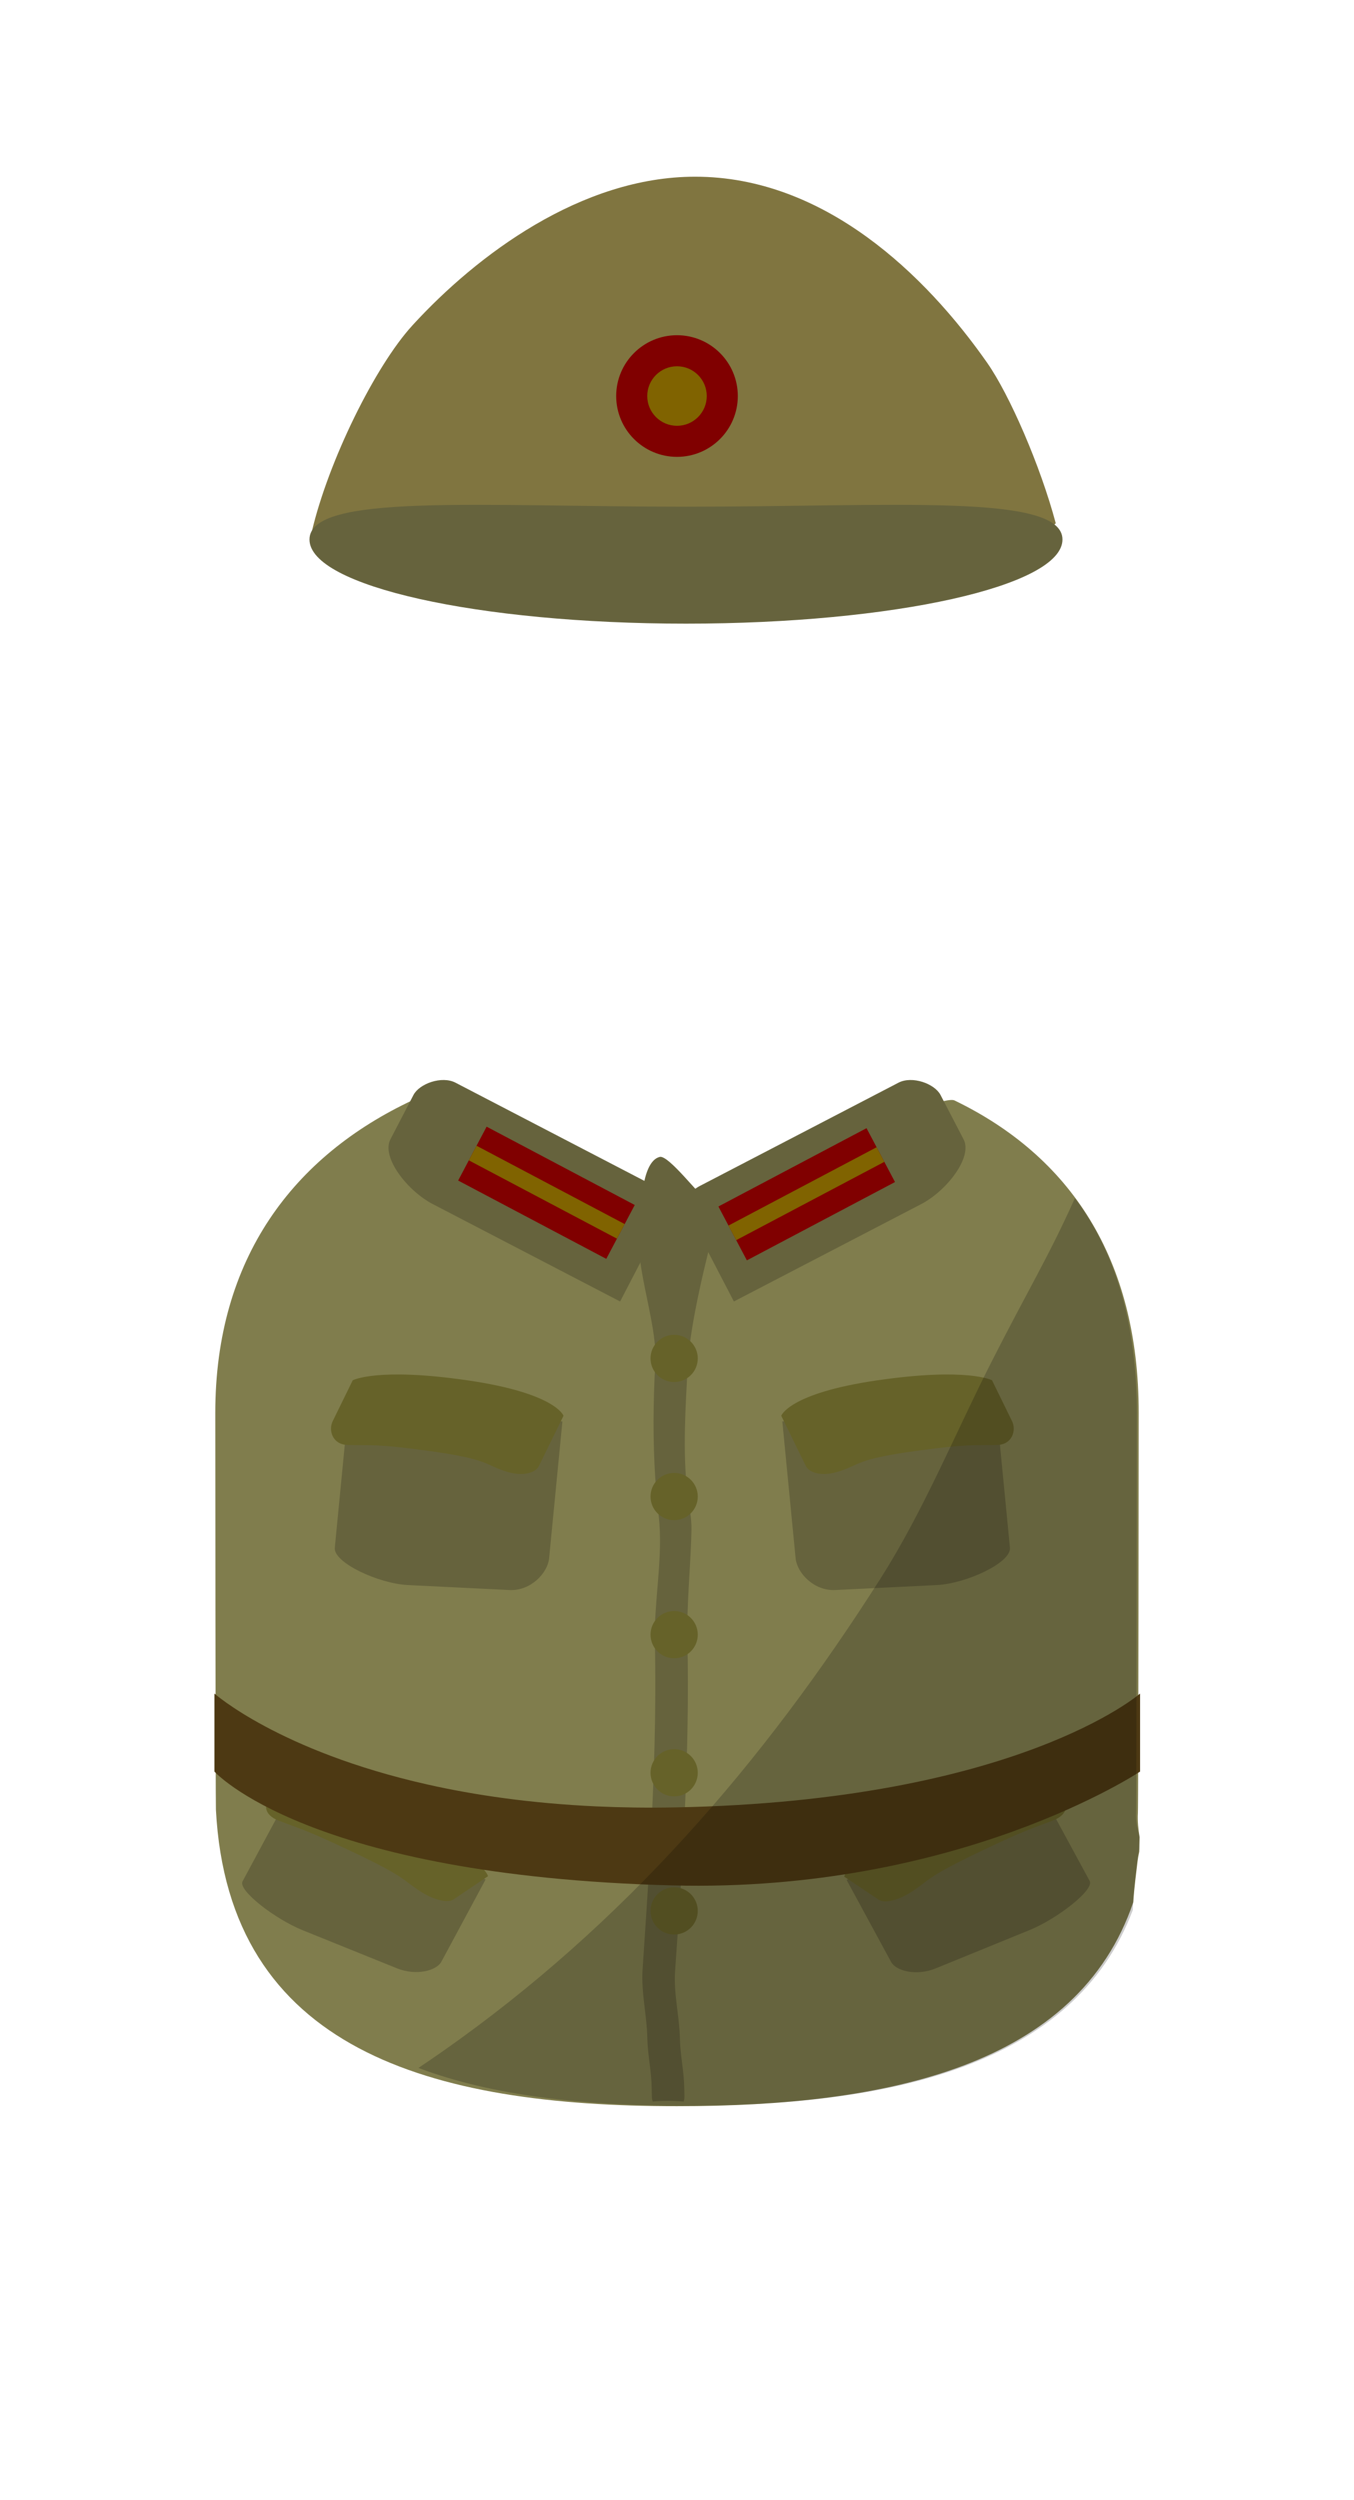 <svg version="1.1" xmlns="http://www.w3.org/2000/svg" xmlns:xlink="http://www.w3.org/1999/xlink" width="208" height="384" viewBox="0,0,208,384"><g transform="translate(-256,-448)"><g data-paper-data="{&quot;isPaintingLayer&quot;:true}" fill-rule="nonzero" stroke="none" stroke-linecap="butt" stroke-linejoin="miter" stroke-miterlimit="10" stroke-dasharray="" stroke-dashoffset="0" style="mix-blend-mode: normal"><path d="M256,581.276v-133.276h208v384h-208v-201.228" fill="none" stroke-width="0"/><path d="M256,600.964v-13.246" fill="none" stroke-width="0"/><path d="M289.073,664.993c0,-23.743 12.02,-39.468 30.391,-48.054c0.167,-0.036 0.332,-0.072 0.495,-0.107c0.115,-0.025 0.242,-0.049 0.381,-0.072c2.899,0.125 15.083,4.285 16.853,5.533c3.666,2.587 -3.879,3.605 4.265,7.013c5.548,2.322 12.061,4.791 19.436,4.471c8.165,-0.354 14.275,-3.296 19.962,-5.863c4.746,-2.143 -0.081,-1.724 3.214,-3.707c4.959,-2.984 17.098,-7.899 18.547,-7.199c17.702,8.542 28.31,24.207 28.31,47.986c0,1.404 -0.042,60.09 -0.125,61.473c-0.076,1.274 0.078,2.513 0.262,3.719c-0.023,0.725 -0.044,1.468 -0.051,2.204c-0.138,0.626 -0.227,1.166 -0.268,1.536c-0.187,1.677 -0.503,3.899 -0.65,6.229c-8.558,25.122 -37.592,31.33 -70.095,31.33c-37.925,0 -68.898,-8.646 -70.831,-45.536c-0.064,-1.213 -0.096,-59.727 -0.096,-60.955z" fill="#807d4d" stroke-width="0"/><path d="M356.142,770.1l-0.033,-1.5c-0.043,-2.566 -0.597,-4.911 -0.665,-7.487c-0.063,-3.601 -0.973,-7.052 -0.727,-10.693c0.409,-6.054 0.817,-12.125 1.154,-18.204c0.593,-10.712 0.964,-21.446 0.728,-32.144c-0.067,-3.076 0.24,-6.226 0.491,-9.371c0.268,-3.352 0.472,-6.698 0.092,-9.941c-0.214,-1.825 -0.379,-3.652 -0.502,-5.479c-0.403,-5.985 -0.346,-11.977 -0.011,-17.968c0.375,-6.705 -3.874,-16.15 -2.199,-22.706c0,0 -0.114,-8.189 2.879,-8.922c1.36,-0.333 6.255,6.179 7.011,6.377c2.418,0.634 1.785,3.052 1.785,3.052c-1.664,6.168 -4.149,16.235 -4.491,22.581c-0.341,6.346 -0.799,13.178 -0.065,19.554c0.222,1.926 0.679,3.844 0.635,5.783c-0.13,5.664 -0.752,11.256 -0.625,16.929c0.373,16.899 -0.71,33.908 -1.89,50.76c-0.243,3.477 0.646,6.821 0.735,10.28c0.043,2.566 0.597,4.911 0.665,7.487l0.033,1.5c0,0 0.008,0.346 -0.111,0.783c-0.786,-0.074 -1.582,-0.112 -2.387,-0.112c-0.805,0 -1.601,0.038 -2.386,0.112c-0.108,-0.381 -0.114,-0.672 -0.114,-0.672z" fill="#66633d" stroke-width="0.5"/><path d="" fill="#666666" stroke-width="0"/><path d="" fill="#666666" stroke-width="0"/><path d="" fill-opacity="0.302" fill="#cccccc" stroke-width="0"/><path d="" fill-opacity="0.102" fill="#ffffff" stroke-width="0"/><path d="" fill-opacity="0.102" fill="#ffffff" stroke-width="0"/><g fill="#666229" stroke-width="0.5"><path d="M359.562,660.264c-2.004,0 -3.628,-1.624 -3.628,-3.628c0,-2.004 1.624,-3.628 3.628,-3.628c2.004,0 3.628,1.624 3.628,3.628c0,2.004 -1.624,3.628 -3.628,3.628z"/><path d="M359.562,681.478c-2.004,0 -3.628,-1.624 -3.628,-3.628c0,-2.004 1.624,-3.628 3.628,-3.628c2.004,0 3.628,1.624 3.628,3.628c0,2.004 -1.624,3.628 -3.628,3.628z"/><path d="M359.562,702.691c-2.004,0 -3.628,-1.624 -3.628,-3.628c0,-2.004 1.624,-3.628 3.628,-3.628c2.004,0 3.628,1.624 3.628,3.628c0,2.004 -1.624,3.628 -3.628,3.628z"/><path d="M359.562,723.905c-2.004,0 -3.628,-1.624 -3.628,-3.628c0,-2.004 1.624,-3.628 3.628,-3.628c2.004,0 3.628,1.624 3.628,3.628c0,2.004 -1.624,3.628 -3.628,3.628z"/><path d="M359.562,745.119c-2.004,0 -3.628,-1.624 -3.628,-3.628c0,-2.004 1.624,-3.628 3.628,-3.628c2.004,0 3.628,1.624 3.628,3.628c0,2.004 -1.624,3.628 -3.628,3.628z"/></g><path d="" fill-opacity="0.149" fill="#000000" stroke-width="0"/><path d="" fill-opacity="0.149" fill="#000000" stroke-width="0"/><path d="M315.974,622.991c1.328,-2.555 2.802,-5.391 3.542,-6.815c0.902,-1.735 4.344,-2.989 6.462,-1.888c4.683,2.434 23.044,11.978 30.492,15.849c1.96,1.019 2.608,2.715 2.091,3.71c-1.349,2.595 -7.3,14.044 -7.3,14.044c0,0 -21.837,-11.35 -28.766,-14.952c-3.92,-2.037 -7.947,-7.204 -6.521,-9.948z" fill="#66633d" stroke-width="0"/><path d="M397.505,632.939c-6.929,3.601 -28.766,14.952 -28.766,14.952c0,0 -5.951,-11.449 -7.3,-14.044c-0.517,-0.995 0.131,-2.691 2.091,-3.71c7.448,-3.871 25.809,-13.415 30.492,-15.849c2.118,-1.101 5.56,0.153 6.462,1.888c0.74,1.425 2.214,4.26 3.542,6.815c1.426,2.744 -2.602,7.91 -6.521,9.948z" data-paper-data="{&quot;index&quot;:null}" fill="#66633d" stroke-width="0"/><path d="" data-paper-data="{&quot;index&quot;:null}" fill="#997c2e" stroke-width="0"/><path d="" data-paper-data="{&quot;index&quot;:null}" fill="#997c2e" stroke-width="0"/><g stroke-width="0"><path d="M326.381,629.316l4.374,-8.274l22.754,12.029l-4.374,8.274z" fill="#800000"/><path d="M328.021,626.213l1.185,-2.241l22.754,12.029l-1.185,2.241z" fill="#806300"/></g><g data-paper-data="{&quot;index&quot;:null}" stroke-width="0"><path d="M370.735,641.575l-4.374,-8.274l22.754,-12.029l4.374,8.274z" fill="#800000"/><path d="M369.094,638.472l-1.185,-2.241l22.754,-12.029l1.185,2.241z" fill="#806300"/></g><path d="" data-paper-data="{&quot;index&quot;:null}" fill="#262626" stroke-width="0"/><path d="M307.431,685.713c0.451,-4.641 2.042,-21.017 2.042,-21.017l32.923,1.616c0,0 -1.591,16.376 -2.042,21.017c-0.223,2.298 -2.857,5.04 -6.081,4.881c-4.959,-0.243 -11.972,-0.587 -15.625,-0.767c-4.481,-0.22 -11.441,-3.432 -11.218,-5.73z" fill="#66633d" stroke-width="0"/><path d="M342.565,665.446c0,0 -0.788,1.61 -1.34,2.736c-0.512,1.046 -1.59,3.247 -2.411,4.925c-0.605,1.236 -2.683,1.645 -4.972,0.928c-3.554,-1.114 -2.614,-1.909 -12.085,-3.207c-8.144,-1.117 -8.654,-0.791 -12.368,-0.9c-2.355,-0.069 -2.948,-2.286 -2.285,-3.64c0.354,-0.724 0.922,-1.883 1.474,-3.01c0.821,-1.677 1.608,-3.284 1.608,-3.284c0,0 3.773,-2.02 17.73,0.023c13.492,1.975 14.651,5.429 14.651,5.429z" data-paper-data="{&quot;index&quot;:null}" fill="#666229" stroke-width="0"/><path d="M399.928,691.443c-3.653,0.179 -10.666,0.523 -15.625,0.767c-3.224,0.158 -5.858,-2.583 -6.081,-4.881c-0.451,-4.641 -2.042,-21.017 -2.042,-21.017l32.923,-1.616c0,0 1.591,16.376 2.042,21.017c0.223,2.298 -6.736,5.51 -11.218,5.73z" data-paper-data="{&quot;index&quot;:null}" fill="#66633d" stroke-width="0"/><path d="M376.013,665.446c0,0 1.159,-3.453 14.651,-5.429c13.957,-2.043 17.73,-0.023 17.73,-0.023c0,0 0.787,1.607 1.608,3.284c0.552,1.127 1.119,2.286 1.474,3.01c0.663,1.354 0.07,3.571 -2.285,3.64c-3.714,0.109 -4.224,-0.216 -12.368,0.9c-9.471,1.298 -8.531,2.094 -12.085,3.207c-2.29,0.717 -4.367,0.308 -4.972,-0.928c-0.822,-1.679 -1.9,-3.88 -2.411,-4.925c-0.551,-1.126 -1.34,-2.736 -1.34,-2.736z" data-paper-data="{&quot;index&quot;:null}" fill="#666229" stroke-width="0"/><path d="M293.261,736.953c1.501,-2.791 6.799,-12.639 6.799,-12.639l30.543,12.339c0,0 -5.298,9.848 -6.799,12.639c-0.744,1.382 -3.853,2.217 -6.845,1.009c-4.601,-1.859 -11.106,-4.487 -14.495,-5.856c-4.157,-1.679 -9.947,-6.11 -9.204,-7.492z" fill="#66633d" stroke-width="0"/><path d="M330.962,736.161c0,0 -1.114,0.751 -1.894,1.276c-0.724,0.488 -2.247,1.515 -3.409,2.298c-0.855,0.577 -2.901,0.122 -4.885,-1.12c-3.079,-1.928 -2.012,-2.11 -10.605,-6.189c-7.389,-3.507 -7.943,-3.476 -11.406,-4.822c-2.196,-0.853 -2.237,-2.464 -1.3,-3.096c0.501,-0.338 1.303,-0.878 2.083,-1.404c1.16,-0.782 2.272,-1.532 2.272,-1.532c0,0 4.012,0.014 16.645,6.107c12.212,5.89 12.498,8.48 12.498,8.48z" data-paper-data="{&quot;index&quot;:null}" fill="#666229" stroke-width="0"/><path d="M414.216,744.411c-3.384,1.381 -9.88,4.033 -14.474,5.908c-2.987,1.219 -6.1,0.395 -6.848,-0.984c-1.511,-2.785 -6.845,-12.614 -6.845,-12.614l30.499,-12.448c0,0 5.333,9.829 6.845,12.614c0.749,1.379 -5.026,5.83 -9.177,7.525z" data-paper-data="{&quot;index&quot;:null}" fill="#66633d" stroke-width="0"/><path d="M385.689,736.23c0,0 0.277,-2.591 12.467,-8.525c12.611,-6.138 16.623,-6.167 16.623,-6.167c0,0 1.115,0.746 2.278,1.524c0.782,0.523 1.586,1.061 2.088,1.397c0.939,0.628 0.903,2.239 -1.289,3.1c-3.458,1.358 -4.012,1.329 -11.388,4.862c-8.578,4.11 -7.51,4.287 -10.582,6.227c-1.979,1.249 -4.024,1.711 -4.881,1.137c-1.165,-0.779 -2.691,-1.8 -3.417,-2.285c-0.781,-0.522 -1.898,-1.27 -1.898,-1.27z" data-paper-data="{&quot;index&quot;:null}" fill="#666229" stroke-width="0"/><path d="M288.941,720.089v-11.981c0,0 9.939,8.829 32.65,13.952c7.317,1.651 15.96,2.916 26.024,3.378c3.848,0.177 7.903,0.236 12.171,0.154c52.456,-1.006 71.352,-17.484 71.352,-17.484v11.981c0,0 -27.926,18.628 -71.858,17.484c-56.059,-1.459 -70.339,-17.484 -70.339,-17.484z" fill="#4d3913" stroke-width="0"/><path d="M430.643,664.93c0,1.404 -0.041,60.09 -0.122,61.473c-0.074,1.262 0.207,2.49 0.534,3.686c-0.019,0.629 -0.035,1.269 -0.041,1.905c-0.138,0.626 -0.227,1.166 -0.268,1.536c-0.229,2.053 -0.652,4.925 -0.719,7.808c-8.981,24.082 -37.499,30.083 -68.761,30.083c-15.333,0 -29.504,-1.477 -40.988,-5.815c1.319,-0.88 2.616,-1.768 3.889,-2.662c27.681,-19.445 49.047,-44.103 67.14,-72.573c6.65,-10.465 11.442,-22.261 17.054,-33.3c5.55,-10.917 8.738,-16.072 12.765,-25.051c6.357,8.408 9.517,19.663 9.517,32.91z" fill-opacity="0.2" fill="#000000" stroke-width="0"/><path d="M319.323,498.011c9.905,-10.841 25.982,-22.873 43.461,-22.873c19.88,0 35.438,15.111 44.862,28.58c3.439,4.915 8.176,15.798 10.538,24.651c-3.002,2.846 -5.738,5.95 -8.849,8.608c-8.111,-2.05 -18.826,-2.47 -23.97,-4.803c-8.674,-3.933 -44.205,-4.504 -51.326,-0.56c-7.332,4.061 -14.814,0.647 -19.119,1.005c-1.092,0.091 -2.618,0.499 -4.216,1.024c-2.1,-1.153 -4.176,-2.352 -6.21,-3.648c0,0 -0.226,-0.143 -0.603,-0.305c2.555,-10.896 9.741,-25.447 15.433,-31.678z" fill="#807540" stroke-width="0"/><path d="M419.215,530.865c0,7.136 -25.894,12.92 -57.836,12.92c-31.942,0 -57.836,-5.785 -57.836,-12.92c0,-7.136 25.894,-5.042 57.836,-5.042c31.942,0 57.836,-2.094 57.836,5.042z" data-paper-data="{&quot;index&quot;:null}" fill="#66633d" stroke-width="0"/><path d="M350.659,508.826c0,-5.159 4.182,-9.341 9.341,-9.341c5.159,0 9.341,4.182 9.341,9.341c0,5.159 -4.182,9.341 -9.341,9.341c-5.159,0 -9.341,-4.182 -9.341,-9.341z" fill="#800000" stroke-width="0"/><path d="M355.429,508.826c0,-2.525 2.047,-4.571 4.571,-4.571c2.525,0 4.571,2.047 4.571,4.571c0,2.525 -2.047,4.571 -4.571,4.571c-2.525,0 -4.571,-2.047 -4.571,-4.571z" fill="#806300" stroke-width="0"/></g></g></svg><!--rotationCenter:104:192-->